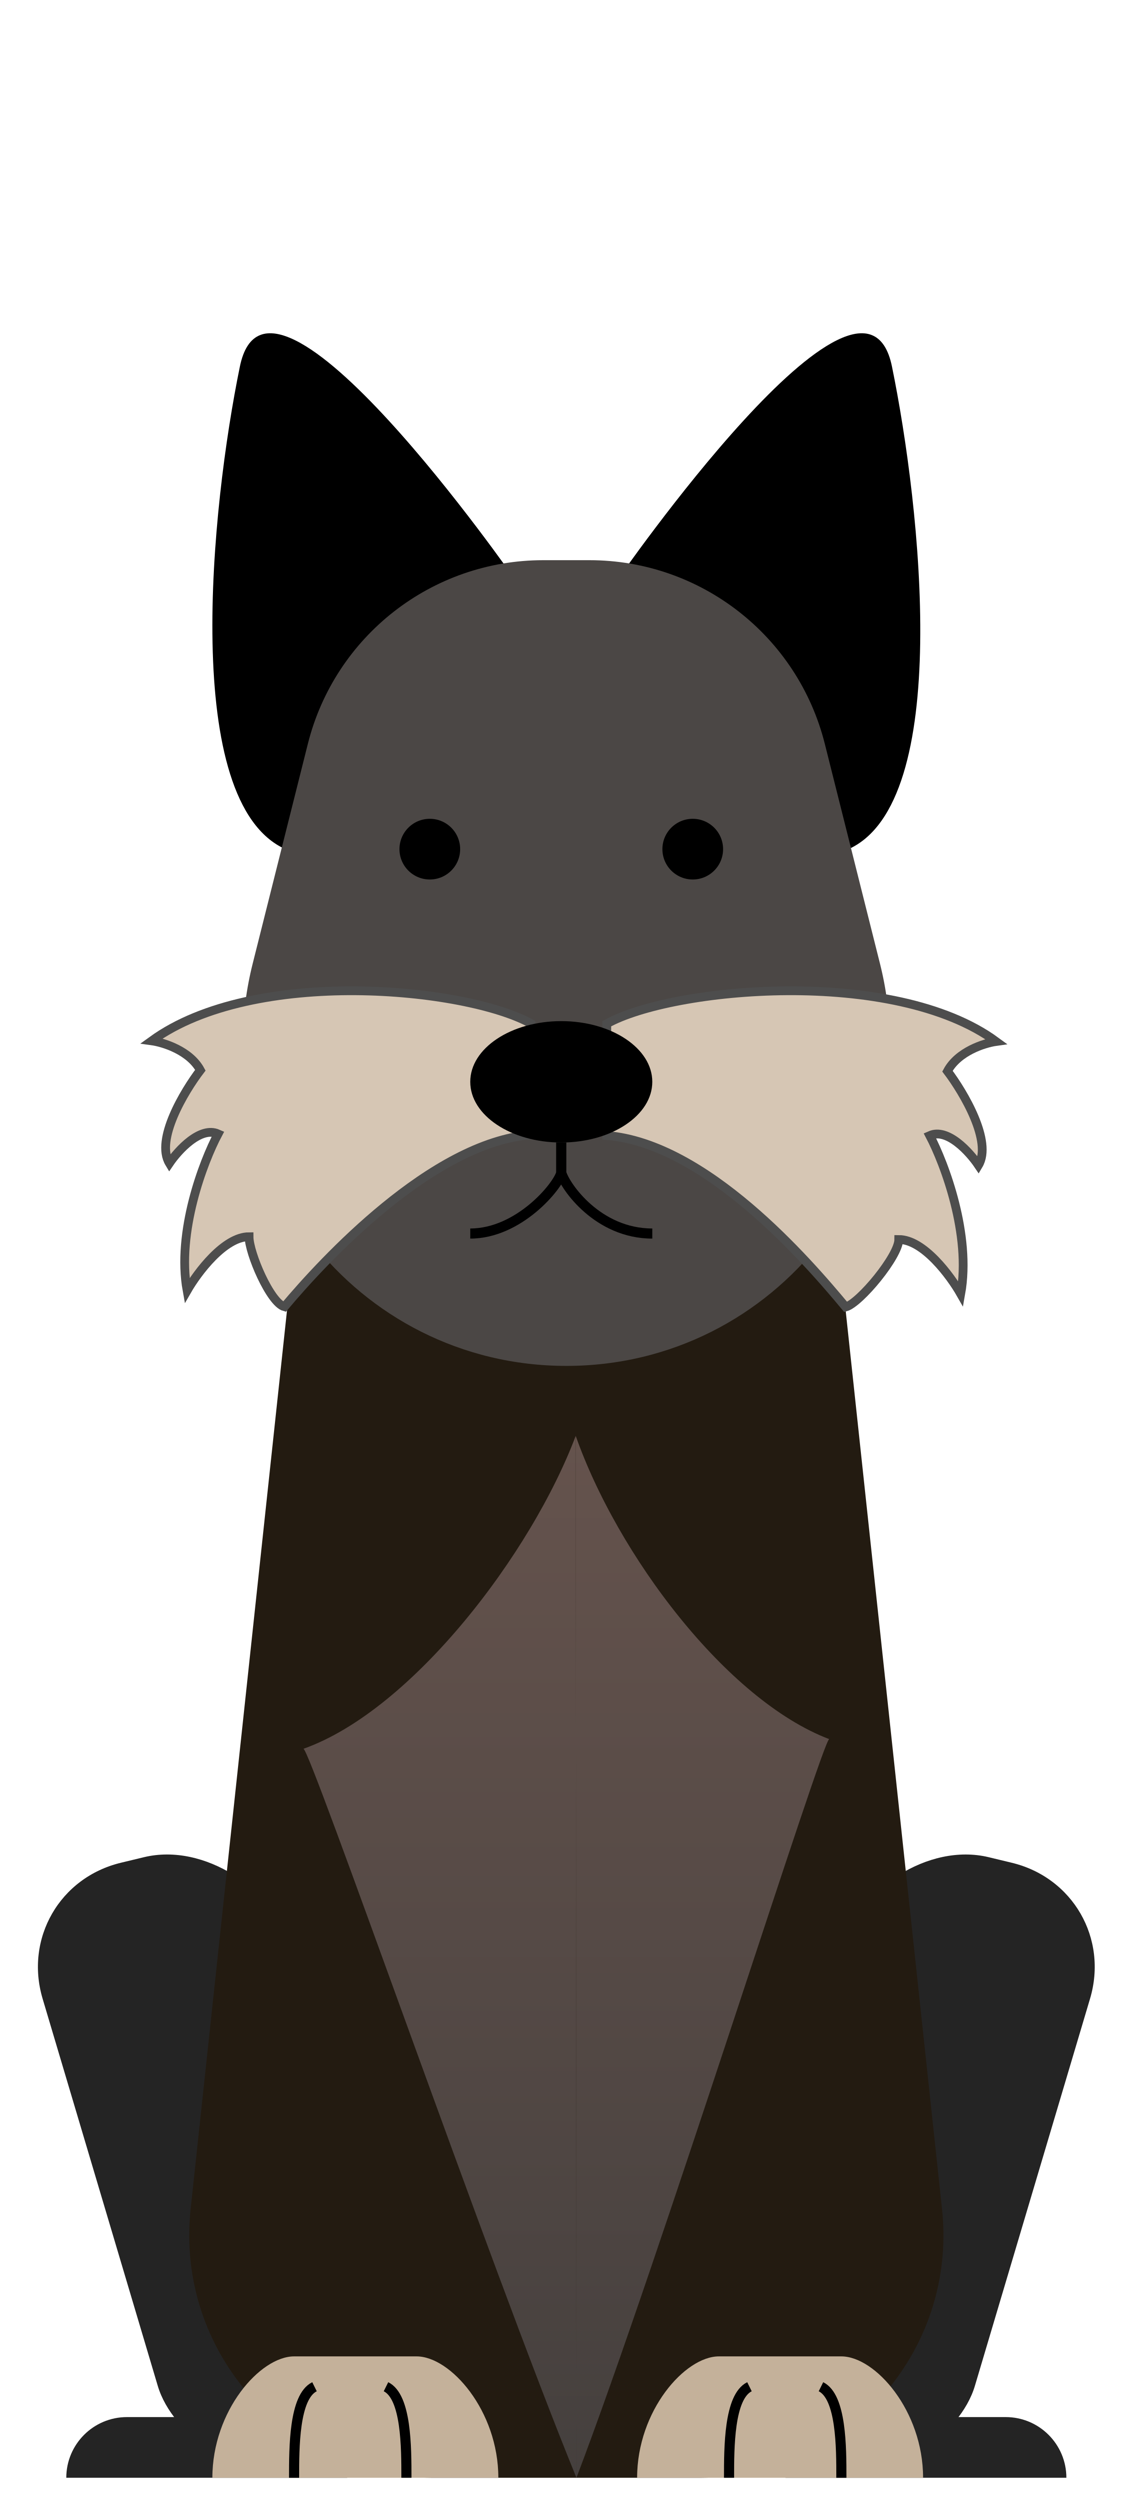 <svg width="130" height="285" viewBox="0 0 130 285" fill="none" xmlns="http://www.w3.org/2000/svg">
<path d="M7.559 282.479C7.559 278.657 10.656 275.559 14.478 275.559H39.587V282.479H7.559Z" fill="#242424"/>
<rect width="28.715" height="72.099" rx="13.007" transform="matrix(0.972 -0.234 0.285 0.958 1.153 215.404)" fill="#242424"/>
<path d="M121.604 282.479C121.604 278.657 118.506 275.559 114.685 275.559H89.576V282.479H121.604Z" fill="#242424"/>
<rect width="28.712" height="72.091" rx="13.006" transform="matrix(-0.972 -0.234 -0.285 0.958 128.009 215.404)" fill="#242424"/>
<path d="M33.384 143.288C35.094 127.346 48.548 115.259 64.581 115.259C80.614 115.259 94.068 127.347 95.778 143.288L107.425 251.848C109.18 268.209 96.359 282.478 79.905 282.478H49.257C32.803 282.478 19.983 268.209 21.738 251.848L33.384 143.288Z" fill="#231B11"/>
<path d="M34.597 199.373C47.054 194.956 60.641 177.011 65.652 163.695L65.735 282.478C55.823 258.221 35.294 199.096 34.597 199.373Z" fill="url(#paint0_linear_229_230)"/>
<path d="M94.565 198.271C82.797 193.796 70.386 177.186 65.652 163.695L65.734 282.478C75.098 257.902 93.907 197.991 94.565 198.271Z" fill="url(#paint1_linear_229_230)"/>
<path d="M47.511 268.64H33.535C29.676 268.64 24.218 274.836 24.218 282.478H56.828C56.828 274.836 51.37 268.64 47.511 268.64Z" fill="#C4B19A"/>
<path d="M33.535 282.478C33.535 279.019 33.535 273.252 35.864 272.099" stroke="black" stroke-width="1.153"/>
<path d="M46.346 282.478C46.346 279.019 46.346 273.252 44.017 272.099" stroke="black" stroke-width="1.153"/>
<path d="M95.947 268.64H81.971C78.112 268.64 72.654 274.836 72.654 282.478H105.264C105.264 274.836 99.806 268.64 95.947 268.64Z" fill="#C4B19A"/>
<path d="M83.136 282.478C83.136 279.019 83.136 273.252 85.465 272.099" stroke="black" stroke-width="1.153"/>
<path d="M95.947 282.478C95.947 279.019 95.947 273.252 93.618 272.099" stroke="black" stroke-width="1.153"/>
<path d="M27.356 41.781C30.668 25.662 58.815 66.197 58.815 66.197C45.569 69.532 35.022 94.351 32.543 96.807C20.622 91.471 24.045 57.9 27.356 41.781Z" fill="black"/>
<path d="M101.714 41.781C98.412 25.662 70.347 66.197 70.347 66.197C83.554 69.532 93.46 95.14 96.761 96.807C108.648 91.471 105.016 57.9 101.714 41.781Z" fill="black"/>
<path d="M100.349 109.86C106.196 133.144 88.589 155.719 64.582 155.719C40.574 155.719 22.967 133.144 28.814 109.86L35.106 84.8C38.197 72.493 49.261 63.863 61.951 63.863H67.212C79.902 63.863 90.966 72.493 94.057 84.8L100.349 109.86Z" fill="#4B4745"/>
<circle cx="49.013" cy="96.807" r="3.46" fill="black"/>
<circle cx="78.997" cy="96.807" r="3.46" fill="black"/>
<path d="M17.299 118.659C29.004 110.172 53.145 112.591 60.545 116.685V129.371C49.243 130.264 36.808 143.765 32.435 148.976C30.82 148.529 28.399 142.853 28.399 140.992C25.573 140.992 22.512 145.087 21.335 147.134C20.124 140.434 23.185 132.431 24.867 129.267C22.849 128.374 20.326 131.128 19.317 132.617C17.703 129.937 20.999 124.428 22.849 122.009C21.638 119.776 18.644 118.845 17.299 118.659Z" fill="#D6C6B4" stroke="#4D4D4D"/>
<path d="M113.594 118.733C101.889 110.154 76.594 112.574 69.195 116.713V129.457C80.496 130.36 92.067 143.736 96.44 149.004C98.054 148.552 102.494 143.19 102.494 141.309C105.32 141.309 108.381 145.448 109.558 147.517C110.769 140.744 107.708 132.655 106.026 129.457C108.044 128.554 110.567 131.338 111.576 132.843C113.191 130.134 109.894 124.565 108.044 122.119C109.255 119.862 112.249 118.921 113.594 118.733Z" fill="#D6C6B4" stroke="#4D4D4D"/>
<path d="M64.005 130.251V133.711C63.621 135.248 59.161 140.63 53.626 140.63" stroke="black" stroke-width="1.153"/>
<path d="M64.005 130.251V133.711C64.438 135.248 68.157 140.63 74.384 140.63" stroke="black" stroke-width="1.153"/>
<ellipse cx="64.005" cy="123.332" rx="10.379" ry="6.919" fill="black"/>
<defs>
<linearGradient id="paint0_linear_229_230" x1="50.166" y1="163.695" x2="50.166" y2="282.478" gradientUnits="userSpaceOnUse">
<stop stop-color="#65534D"/>
<stop offset="1" stop-color="#45403E"/>
</linearGradient>
<linearGradient id="paint1_linear_229_230" x1="80.109" y1="163.695" x2="80.109" y2="282.478" gradientUnits="userSpaceOnUse">
<stop stop-color="#65534D"/>
<stop offset="1" stop-color="#45403E"/>
</linearGradient>
</defs>
</svg>
